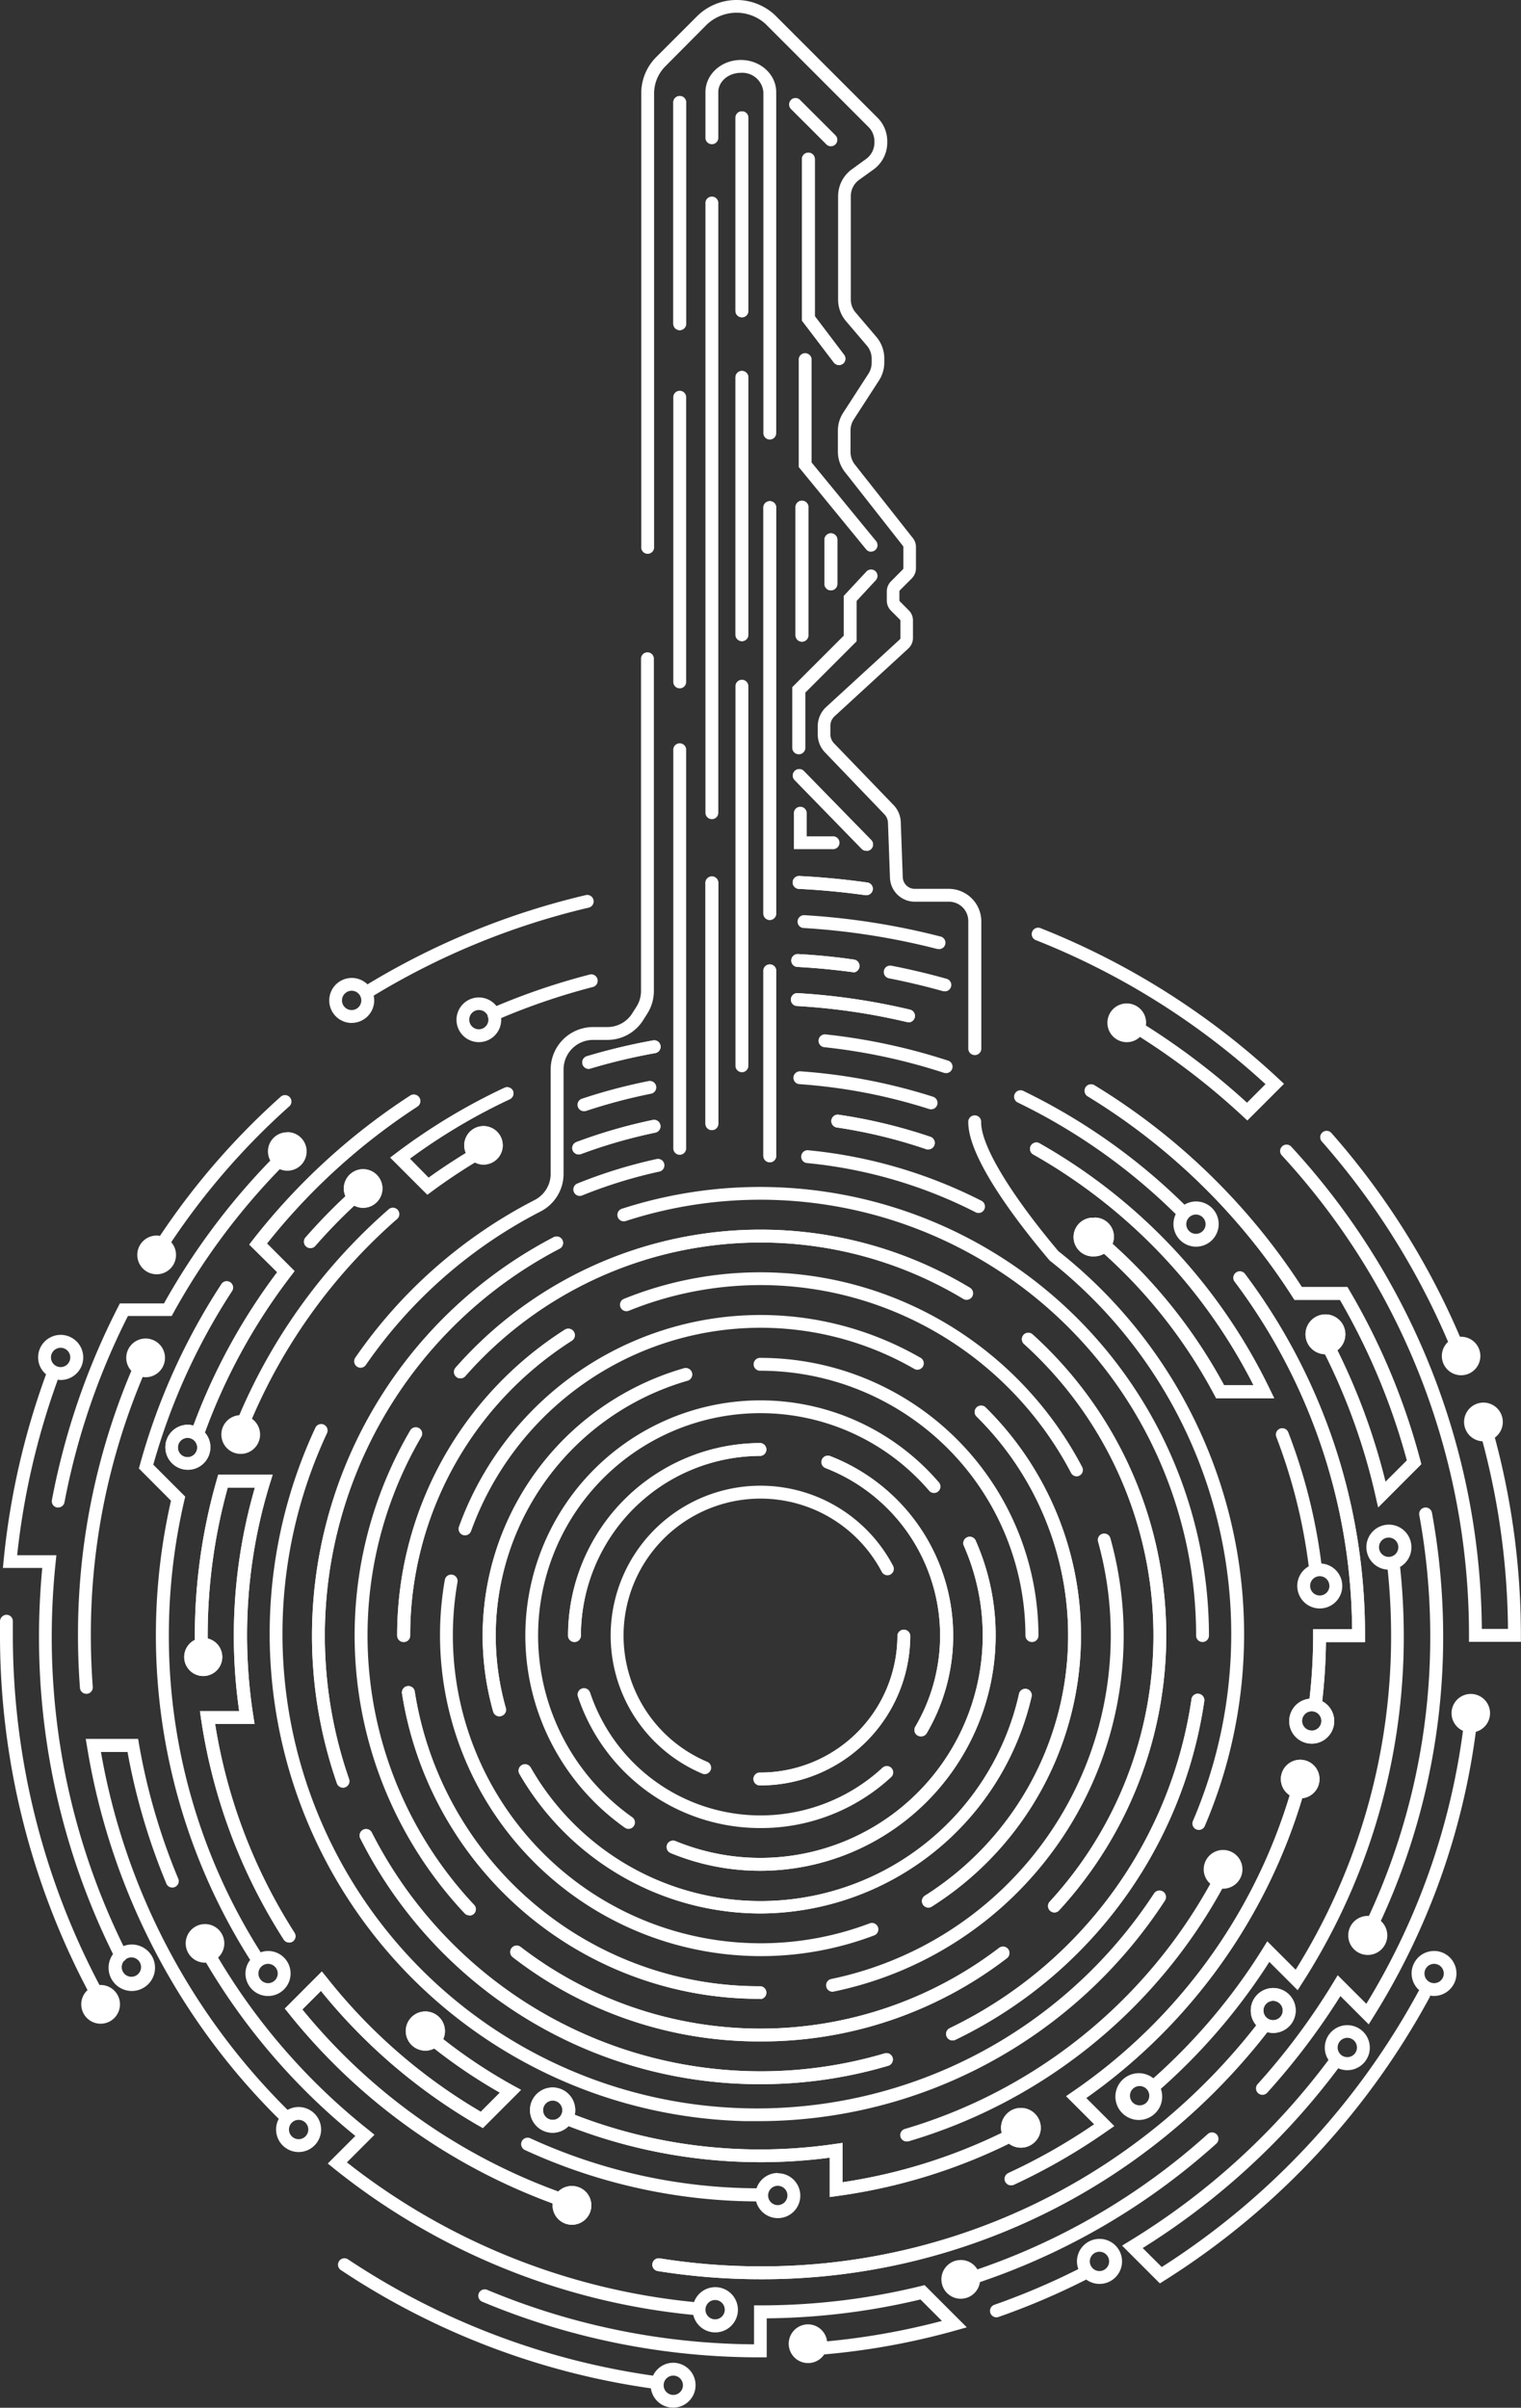 <svg xmlns="http://www.w3.org/2000/svg" viewBox="0 0 275.74 436.4"><rect x="0" y="0" width="275.74" height="436.4" fill="#333333" stroke="none"/><title>Asset 2</title><g style="isolation:isolate"><g id="Layer_2" data-name="Layer 2"><g id="Layer_1-2" data-name="Layer 1"><path d="M217.33,331.67a1.25,1.25,0,0,1-.46-.09,1.17,1.17,0,0,1-.61-1.53,86.07,86.07,0,0,0-25.89-101.52l-.17-.17c-5.48-6.47-14.66-18.33-14.66-24.93a1.17,1.17,0,1,1,2.33,0c0,4.21,5.25,12.93,14,23.34A88.4,88.4,0,0,1,218.4,331,1.16,1.16,0,0,1,217.33,331.67Z" style="fill:#fff"/><path d="M137.23,384.45l-2.14,0A88.35,88.35,0,0,1,57.17,258.78a1.16,1.16,0,0,1,1.55-.57,1.18,1.18,0,0,1,.56,1.56A86,86,0,0,0,209.2,343.19a1.17,1.17,0,0,1,2,1.28A87.92,87.92,0,0,1,137.23,384.45Z" style="fill:#fff"/><path d="M65.41,247.9a1.17,1.17,0,0,1-1-1.83,88.9,88.9,0,0,1,32.49-28.56,5.34,5.34,0,0,0,2.93-4.76V193.83a7.69,7.69,0,0,1,7.68-7.68h2.59a5.32,5.32,0,0,0,4.51-2.47l.76-1.2a5.31,5.31,0,0,0,.84-2.87v-60.1a1.17,1.17,0,1,1,2.33,0v60.1a7.7,7.7,0,0,1-1.2,4.12l-.76,1.2a7.64,7.64,0,0,1-6.48,3.55h-2.59a5.35,5.35,0,0,0-5.34,5.35v18.92a7.67,7.67,0,0,1-4.2,6.84,86.52,86.52,0,0,0-31.64,27.8A1.17,1.17,0,0,1,65.41,247.9Z" style="fill:#fff"/><path d="M176.71,191.23a1.17,1.17,0,0,1-1.17-1.17V167a3.52,3.52,0,0,0-1-2.52,3.56,3.56,0,0,0-2.52-1.05h-6.16a4.5,4.5,0,0,1-4.52-4.35l-.36-9.95a2.32,2.32,0,0,0-.66-1.55l-10.76-11.21a4.69,4.69,0,0,1-1.31-3.25v-1.52a4.71,4.71,0,0,1,1.53-3.46l13.36-12.26a.29.29,0,0,0,.09-.2v-3.18a.27.27,0,0,0-.08-.19l-1.62-1.62a2.58,2.58,0,0,1-.76-1.84V107.2a2.58,2.58,0,0,1,.76-1.84l2.16-2.17a.27.27,0,0,0,.08-.19V99.14a.27.27,0,0,0-.06-.17L153.17,85.55a6,6,0,0,1-1.27-3.68V78a5.94,5.94,0,0,1,1-3.25l4.53-7a3.67,3.67,0,0,0,.59-2V65a3.64,3.64,0,0,0-.88-2.37l-3.77-4.42a6,6,0,0,1-1.43-3.89V35.55a6,6,0,0,1,2.49-4.86L157,28.82a3.63,3.63,0,0,0,1.52-3v-.29A3.61,3.61,0,0,0,157.43,23L138.77,4.33A7.82,7.82,0,0,0,128,4.59L120.64,12a7,7,0,0,0-2.06,5V99.1a1.17,1.17,0,1,1-2.33,0V16.93A9.3,9.3,0,0,1,119,10.31l7.37-7.37a10.2,10.2,0,0,1,14.06-.26l18.66,18.66a6,6,0,0,1,1.76,4.23v.29a6,6,0,0,1-2.49,4.86l-2.6,1.87a3.65,3.65,0,0,0-1.52,3V54.28a3.62,3.62,0,0,0,.88,2.37l3.77,4.43A6,6,0,0,1,160.31,65v.77a6,6,0,0,1-1,3.25l-4.53,7a3.65,3.65,0,0,0-.59,2v3.92a3.68,3.68,0,0,0,.78,2.25L165.5,97.54a2.56,2.56,0,0,1,.55,1.6V103a2.58,2.58,0,0,1-.76,1.84L163.13,107a.27.27,0,0,0-.08.19v1.61a.27.27,0,0,0,.08.19l1.61,1.62a2.56,2.56,0,0,1,.77,1.84v3.18a2.6,2.6,0,0,1-.85,1.92L151.3,129.82a2.34,2.34,0,0,0-.76,1.74v1.52a2.35,2.35,0,0,0,.65,1.63L162,145.92a4.69,4.69,0,0,1,1.3,3.08l.36,10a2.18,2.18,0,0,0,2.19,2.1H172a5.91,5.91,0,0,1,5.9,5.9v23.1A1.17,1.17,0,0,1,176.71,191.23Z" style="fill:#fff"/><path d="M127.75,321.56a1,1,0,0,1-.45-.1,27.16,27.16,0,1,1,34.61-37.65,1.16,1.16,0,0,1-2.06,1.08,24.83,24.83,0,1,0-31.64,34.43,1.16,1.16,0,0,1,.62,1.52A1.18,1.18,0,0,1,127.75,321.56Z" style="fill:#fff"/><g style="mix-blend-mode:overlay"><path d="M137.87,323.6a1.17,1.17,0,1,1,0-2.33,24.85,24.85,0,0,0,24.82-24.83,1.17,1.17,0,0,1,2.33,0A27.18,27.18,0,0,1,137.87,323.6Z" style="fill:#fff"/></g><g style="mix-blend-mode:overlay"><path d="M166.94,314.71a1.16,1.16,0,0,1-1-1.76,32.58,32.58,0,0,0-16.28-46.87,1.16,1.16,0,0,1,.84-2.17A34.92,34.92,0,0,1,168,314.14,1.17,1.17,0,0,1,166.94,314.71Z" style="fill:#fff"/></g><g style="mix-blend-mode:overlay"><path d="M104.14,297.61a1.16,1.16,0,0,1-1.16-1.17,34.93,34.93,0,0,1,34.89-34.89,1.17,1.17,0,0,1,0,2.33,32.6,32.6,0,0,0-32.56,32.56A1.17,1.17,0,0,1,104.14,297.61Z" style="fill:#fff"/></g><path d="M137.87,331.33a34.84,34.84,0,0,1-33.1-23.82,1.17,1.17,0,0,1,.73-1.48,1.18,1.18,0,0,1,1.48.74,32.57,32.57,0,0,0,53,13.62,1.16,1.16,0,1,1,1.58,1.71A34.75,34.75,0,0,1,137.87,331.33Z" style="fill:#fff"/><path d="M113.94,331.48a1.12,1.12,0,0,1-.67-.22,42.63,42.63,0,1,1,57-62.52,1.17,1.17,0,0,1-1.78,1.51,40.3,40.3,0,1,0-53.87,59.11,1.17,1.17,0,0,1-.68,2.12Z" style="fill:#fff"/><g style="mix-blend-mode:overlay"><path d="M137.87,339.07a42.46,42.46,0,0,1-16.3-3.22,1.18,1.18,0,0,1-.63-1.53,1.17,1.17,0,0,1,1.52-.63,40.32,40.32,0,0,0,52.3-53.47,1.17,1.17,0,1,1,2.14-.94,42.25,42.25,0,0,1,3.6,17.16A42.68,42.68,0,0,1,137.87,339.07Z" style="fill:#fff"/></g><path d="M187.07,297.61a1.17,1.17,0,0,1-1.17-1.17,48.09,48.09,0,0,0-48-48,1.17,1.17,0,1,1,0-2.33,50.42,50.42,0,0,1,50.36,50.36A1.16,1.16,0,0,1,187.07,297.61Z" style="fill:#fff"/><g style="mix-blend-mode:overlay"><path d="M90.53,311.08a1.18,1.18,0,0,1-1.12-.85A50.44,50.44,0,0,1,124,248a1.16,1.16,0,0,1,.64,2.24,48.07,48.07,0,0,0-32.94,59.33,1.17,1.17,0,0,1-.81,1.44A1.13,1.13,0,0,1,90.53,311.08Z" style="fill:#fff"/></g><g style="mix-blend-mode:overlay"><path d="M137.87,346.81a50.56,50.56,0,0,1-43.7-25.3,1.16,1.16,0,0,1,.43-1.59,1.18,1.18,0,0,1,1.6.43A48,48,0,0,0,184.74,307a1.16,1.16,0,1,1,2.27.51A50.68,50.68,0,0,1,137.87,346.81Z" style="fill:#fff"/></g><g style="mix-blend-mode:overlay"><path d="M168.3,345.74a1.17,1.17,0,0,1-.63-2.15,55.78,55.78,0,0,0,9.38-86.84,1.16,1.16,0,0,1,1.63-1.66,58.11,58.11,0,0,1-9.76,90.47A1.17,1.17,0,0,1,168.3,345.74Z" style="fill:#fff"/></g><path d="M84.3,278.28a1.4,1.4,0,0,1-.4-.07,1.18,1.18,0,0,1-.7-1.5,58.14,58.14,0,0,1,83.61-30.66,1.16,1.16,0,1,1-1.16,2A55.8,55.8,0,0,0,85.4,277.51,1.18,1.18,0,0,1,84.3,278.28Z" style="fill:#fff"/><path d="M137.87,354.54a58.17,58.17,0,0,1-57.22-68.25,1.17,1.17,0,0,1,2.3.41,55.81,55.81,0,0,0,74.79,61.87,1.17,1.17,0,0,1,.83,2.18A57.87,57.87,0,0,1,137.87,354.54Z" style="fill:#fff"/><g style="mix-blend-mode:overlay"><path d="M73.2,297.61A1.17,1.17,0,0,1,72,296.44,65.6,65.6,0,0,1,102.4,241a1.17,1.17,0,0,1,1.26,2,63.28,63.28,0,0,0-29.3,53.51A1.16,1.16,0,0,1,73.2,297.61Z" style="fill:#fff"/></g><g style="mix-blend-mode:overlay"><path d="M137.87,362.28a65.51,65.51,0,0,1-65-55.39,1.17,1.17,0,0,1,2.31-.36A63.19,63.19,0,0,0,137.87,360a1.17,1.17,0,0,1,0,2.33Z" style="fill:#fff"/></g><path d="M150.9,361a1.17,1.17,0,0,1-.23-2.31,63.61,63.61,0,0,0,48.39-79.27,1.16,1.16,0,1,1,2.24-.63,65.88,65.88,0,0,1-50.17,82.18A.85.85,0,0,1,150.9,361Z" style="fill:#fff"/><path d="M195.17,267.59a1.19,1.19,0,0,1-1-.62A63.57,63.57,0,0,0,114,237.57a1.17,1.17,0,0,1-1.52-.65,1.16,1.16,0,0,1,.64-1.51,65.89,65.89,0,0,1,83.06,30.47,1.17,1.17,0,0,1-.49,1.58A1.19,1.19,0,0,1,195.17,267.59Z" style="fill:#fff"/><g style="mix-blend-mode:overlay"><path d="M137.87,370A72.88,72.88,0,0,1,92.92,354.7a1.17,1.17,0,0,1,1.43-1.85,71.27,71.27,0,0,0,86.78.2,1.16,1.16,0,0,1,1.63.22,1.18,1.18,0,0,1-.22,1.64A72.9,72.9,0,0,1,137.87,370Z" style="fill:#fff"/></g><g style="mix-blend-mode:overlay"><path d="M191.16,346.63a1.21,1.21,0,0,1-.79-.31,1.18,1.18,0,0,1-.07-1.65,71.24,71.24,0,0,0-4.66-101.08,1.16,1.16,0,0,1,1.56-1.73A73.58,73.58,0,0,1,192,346.25,1.16,1.16,0,0,1,191.16,346.63Z" style="fill:#fff"/></g><g style="mix-blend-mode:overlay"><path d="M83.47,249.82a1.12,1.12,0,0,1-.77-.29,1.16,1.16,0,0,1-.11-1.64,73.62,73.62,0,0,1,93.29-14.46,1.17,1.17,0,0,1-1.21,2,71.27,71.27,0,0,0-90.33,14A1.16,1.16,0,0,1,83.47,249.82Z" style="fill:#fff"/></g><path d="M85.07,347.16a1.15,1.15,0,0,1-.85-.37,73.6,73.6,0,0,1-9.85-87.54,1.17,1.17,0,0,1,1.6-.41,1.16,1.16,0,0,1,.41,1.59,71.31,71.31,0,0,0,9.54,84.77,1.16,1.16,0,0,1-.85,2Z" style="fill:#fff"/><path d="M105.1,216.76a1.17,1.17,0,0,1-.44-2.25,89.34,89.34,0,0,1,14.28-4.42,1.17,1.17,0,1,1,.49,2.28,86.82,86.82,0,0,0-13.89,4.3A1.12,1.12,0,0,1,105.1,216.76Z" style="fill:#fff"/><path d="M177.4,219.85a1.12,1.12,0,0,1-.53-.13,85.22,85.22,0,0,0-30.47-8.91,1.17,1.17,0,1,1,.23-2.32,87.62,87.62,0,0,1,31.3,9.15,1.17,1.17,0,0,1-.53,2.21Z" style="fill:#fff"/><g style="mix-blend-mode:overlay"><path d="M104.91,209.24a1.18,1.18,0,0,1-1.09-.75,1.16,1.16,0,0,1,.69-1.5,94.68,94.68,0,0,1,13.83-4,1.17,1.17,0,0,1,.48,2.29,93,93,0,0,0-13.5,3.89A1.14,1.14,0,0,1,104.91,209.24Z" style="fill:#fff"/></g><g style="mix-blend-mode:overlay"><path d="M168.31,208.35a1.26,1.26,0,0,1-.38-.06,92,92,0,0,0-16.16-3.93,1.17,1.17,0,1,1,.35-2.31,95.13,95.13,0,0,1,16.57,4,1.17,1.17,0,0,1-.38,2.27Z" style="fill:#fff"/></g><path d="M168.8,201.06a1.49,1.49,0,0,1-.36-.05,99.76,99.76,0,0,0-23.51-4.51,1.17,1.17,0,0,1-1.09-1.24,1.19,1.19,0,0,1,1.25-1.09,102.7,102.7,0,0,1,24.06,4.61,1.18,1.18,0,0,1,.76,1.47A1.16,1.16,0,0,1,168.8,201.06Z" style="fill:#fff"/><path d="M105.89,201.4a1.16,1.16,0,0,1-.37-2.27,100.8,100.8,0,0,1,12-3.18,1.17,1.17,0,1,1,.47,2.29,99.56,99.56,0,0,0-11.69,3.1A1.24,1.24,0,0,1,105.89,201.4Z" style="fill:#fff"/><path d="M171.5,194.5a1.49,1.49,0,0,1-.36-.05,106.26,106.26,0,0,0-21.62-4.64,1.17,1.17,0,1,1,.25-2.32,109.39,109.39,0,0,1,22.09,4.74,1.16,1.16,0,0,1-.36,2.27Z" style="fill:#fff"/><g style="mix-blend-mode:overlay"><path d="M106.72,193.73a1.17,1.17,0,0,1-.33-2.29,109.4,109.4,0,0,1,12-2.87,1.16,1.16,0,0,1,1.35.94,1.18,1.18,0,0,1-.94,1.36,105.43,105.43,0,0,0-11.8,2.81A1.26,1.26,0,0,1,106.72,193.73Z" style="fill:#fff"/></g><g style="mix-blend-mode:overlay"><path d="M164.76,185.26a1.24,1.24,0,0,1-.27,0,115,115,0,0,0-19.93-2.92,1.17,1.17,0,1,1,.14-2.33A117.84,117.84,0,0,1,165,183a1.17,1.17,0,0,1-.27,2.3Z" style="fill:#fff"/></g><path d="M171.24,179.64a1.12,1.12,0,0,1-.32,0c-3.2-.9-6.48-1.68-9.76-2.32a1.17,1.17,0,0,1-.92-1.37,1.15,1.15,0,0,1,1.36-.92c3.34.65,6.69,1.44,10,2.37a1.16,1.16,0,0,1-.31,2.28Z" style="fill:#fff"/><g style="mix-blend-mode:overlay"><path d="M154.64,176.19l-.15,0c-3.28-.44-6.63-.76-9.94-.94a1.16,1.16,0,0,1-1.1-1.23,1.18,1.18,0,0,1,1.22-1.1c3.38.18,6.79.51,10.13,1a1.17,1.17,0,0,1-.16,2.33Z" style="fill:#fff"/></g><path d="M170.21,172a1.53,1.53,0,0,1-.3,0,128.18,128.18,0,0,0-24.23-3.8,1.16,1.16,0,0,1-1.09-1.23,1.18,1.18,0,0,1,1.23-1.1,130.52,130.52,0,0,1,24.68,3.87,1.16,1.16,0,0,1-.29,2.29Z" style="fill:#fff"/><g style="mix-blend-mode:overlay"><path d="M157.08,162.25l-.17,0c-3.95-.55-8-.94-12-1.14a1.17,1.17,0,1,1,.11-2.33c4.07.21,8.17.6,12.2,1.17a1.15,1.15,0,0,1,1,1.31A1.17,1.17,0,0,1,157.08,162.25Z" style="fill:#fff"/></g><g style="mix-blend-mode:overlay"><path d="M139.55,210.66a1.16,1.16,0,0,1-1.16-1.16V176.07a1.17,1.17,0,1,1,2.33,0V209.5A1.16,1.16,0,0,1,139.55,210.66Z" style="fill:#fff"/></g><g style="mix-blend-mode:overlay"><path d="M139.55,210.66a1.16,1.16,0,0,1-1.16-1.16V176.07a1.17,1.17,0,1,1,2.33,0V209.5A1.16,1.16,0,0,1,139.55,210.66Z" style="fill:#fff"/></g><g style="mix-blend-mode:overlay"><path d="M139.55,166.74a1.16,1.16,0,0,1-1.16-1.17V92.11a1.17,1.17,0,1,1,2.33,0v73.46A1.17,1.17,0,0,1,139.55,166.74Z" style="fill:#fff"/></g><path d="M139.55,79.67a1.17,1.17,0,0,1-1.16-1.17V16.7a3.83,3.83,0,0,0-4.08-3.5c-2.25,0-4.09,1.57-4.09,3.5v8.16a1.17,1.17,0,1,1-2.33,0V16.7c0-3.22,2.88-5.83,6.42-5.83s6.41,2.61,6.41,5.83V78.5A1.17,1.17,0,0,1,139.55,79.67Z" style="fill:#fff"/><path d="M129.06,148.47a1.17,1.17,0,0,1-1.17-1.17V36.91a1.17,1.17,0,1,1,2.33,0V147.3A1.16,1.16,0,0,1,129.06,148.47Z" style="fill:#fff"/><g style="mix-blend-mode:overlay"><path d="M129.06,204.83a1.16,1.16,0,0,1-1.17-1.16V160.13a1.17,1.17,0,1,1,2.33,0v43.54A1.16,1.16,0,0,1,129.06,204.83Z" style="fill:#fff"/></g><g style="mix-blend-mode:overlay"><path d="M123.23,59.84a1.16,1.16,0,0,1-1.17-1.16v-40a1.17,1.17,0,1,1,2.33,0v40A1.16,1.16,0,0,1,123.23,59.84Z" style="fill:#fff"/></g><path d="M123.23,124.76a1.17,1.17,0,0,1-1.17-1.17V71.89a1.17,1.17,0,0,1,2.33,0v51.7A1.16,1.16,0,0,1,123.23,124.76Z" style="fill:#fff"/><path d="M123.23,209.3a1.17,1.17,0,0,1-1.17-1.17V136a1.17,1.17,0,1,1,2.33,0v72.1A1.16,1.16,0,0,1,123.23,209.3Z" style="fill:#fff"/><g style="mix-blend-mode:overlay"><path d="M134.5,57.51a1.17,1.17,0,0,1-1.17-1.16v-35a1.17,1.17,0,0,1,2.34,0v35A1.16,1.16,0,0,1,134.5,57.51Z" style="fill:#fff"/></g><g style="mix-blend-mode:overlay"><path d="M134.5,116.21a1.18,1.18,0,0,1-1.17-1.17V68.4a1.17,1.17,0,1,1,2.34,0V115A1.17,1.17,0,0,1,134.5,116.21Z" style="fill:#fff"/></g><path d="M134.5,194.34a1.18,1.18,0,0,1-1.17-1.17v-68.8a1.17,1.17,0,1,1,2.34,0v68.8A1.17,1.17,0,0,1,134.5,194.34Z" style="fill:#fff"/><path d="M150.63,26.51a1.13,1.13,0,0,1-.82-.34l-6.42-6.41a1.18,1.18,0,0,1,0-1.65,1.16,1.16,0,0,1,1.65,0l6.42,6.41a1.18,1.18,0,0,1,0,1.65A1.16,1.16,0,0,1,150.63,26.51Z" style="fill:#fff"/><g style="mix-blend-mode:overlay"><path d="M152.09,66.16a1.17,1.17,0,0,1-.93-.46l-5.78-7.6V28.84a1.17,1.17,0,0,1,2.34,0V57.31l5.3,7a1.16,1.16,0,0,1-.22,1.63A1.19,1.19,0,0,1,152.09,66.16Z" style="fill:#fff"/></g><path d="M157.92,100a1.16,1.16,0,0,1-.9-.43L144.8,84.65V65.29a1.17,1.17,0,1,1,2.33,0V83.82l11.69,14.25a1.17,1.17,0,0,1-.9,1.91Z" style="fill:#fff"/><path d="M144.8,136.71a1.17,1.17,0,0,1-1.17-1.17v-11l9.33-9.33V108l4.11-4.41a1.16,1.16,0,1,1,1.7,1.58l-3.47,3.75v7.31L146,125.53v10A1.17,1.17,0,0,1,144.8,136.71Z" style="fill:#fff"/><g style="mix-blend-mode:overlay"><path d="M145.38,116.3a1.16,1.16,0,0,1-1.16-1.16V91.81a1.17,1.17,0,0,1,2.33,0v23.33A1.16,1.16,0,0,1,145.38,116.3Z" style="fill:#fff"/></g><g style="mix-blend-mode:overlay"><path d="M150.63,107a1.16,1.16,0,0,1-1.16-1.16V97.94a1.17,1.17,0,1,1,2.33,0v7.87A1.16,1.16,0,0,1,150.63,107Z" style="fill:#fff"/></g><g style="mix-blend-mode:overlay"><path d="M157.05,154.2a1.18,1.18,0,0,1-.84-.35L144,141.32a1.17,1.17,0,0,1,1.67-1.63l12.24,12.53a1.16,1.16,0,0,1-.83,2Z" style="fill:#fff"/></g><g style="mix-blend-mode:overlay"><path d="M104.91,209.24a1.18,1.18,0,0,1-1.09-.75,1.16,1.16,0,0,1,.69-1.5,94.68,94.68,0,0,1,13.83-4,1.17,1.17,0,0,1,.48,2.29,93,93,0,0,0-13.5,3.89A1.14,1.14,0,0,1,104.91,209.24Z" style="fill:#fff"/></g><g style="mix-blend-mode:overlay"><path d="M168.31,208.35a1.26,1.26,0,0,1-.38-.06,92,92,0,0,0-16.16-3.93,1.17,1.17,0,1,1,.35-2.31,95.13,95.13,0,0,1,16.57,4,1.17,1.17,0,0,1-.38,2.27Z" style="fill:#fff"/></g><g style="mix-blend-mode:overlay"><path d="M106.72,193.73a1.17,1.17,0,0,1-.33-2.29,109.4,109.4,0,0,1,12-2.87,1.16,1.16,0,0,1,1.35.94,1.18,1.18,0,0,1-.94,1.36,105.43,105.43,0,0,0-11.8,2.81A1.26,1.26,0,0,1,106.72,193.73Z" style="fill:#fff"/></g><g style="mix-blend-mode:overlay"><path d="M164.76,185.26a1.24,1.24,0,0,1-.27,0,115,115,0,0,0-19.93-2.92,1.17,1.17,0,1,1,.14-2.33A117.84,117.84,0,0,1,165,183a1.17,1.17,0,0,1-.27,2.3Z" style="fill:#fff"/></g><g style="mix-blend-mode:overlay"><path d="M154.64,176.19l-.15,0c-3.28-.44-6.63-.76-9.94-.94a1.16,1.16,0,0,1-1.1-1.23,1.18,1.18,0,0,1,1.22-1.1c3.38.18,6.79.51,10.13,1a1.17,1.17,0,0,1-.16,2.33Z" style="fill:#fff"/></g><g style="mix-blend-mode:overlay"><path d="M157.08,162.25l-.17,0c-3.95-.55-8-.94-12-1.14a1.17,1.17,0,1,1,.11-2.33c4.07.21,8.17.6,12.2,1.17a1.15,1.15,0,0,1,1,1.31A1.17,1.17,0,0,1,157.08,162.25Z" style="fill:#fff"/></g><g style="mix-blend-mode:overlay"><path d="M139.55,166.74a1.16,1.16,0,0,1-1.16-1.17V92.11a1.17,1.17,0,1,1,2.33,0v73.46A1.17,1.17,0,0,1,139.55,166.74Z" style="fill:#fff"/></g><g style="mix-blend-mode:overlay"><path d="M129.06,204.83a1.16,1.16,0,0,1-1.17-1.16V160.13a1.17,1.17,0,1,1,2.33,0v43.54A1.16,1.16,0,0,1,129.06,204.83Z" style="fill:#fff"/></g><g style="mix-blend-mode:overlay"><path d="M123.23,59.84a1.16,1.16,0,0,1-1.17-1.16v-40a1.17,1.17,0,1,1,2.33,0v40A1.16,1.16,0,0,1,123.23,59.84Z" style="fill:#fff"/></g><g style="mix-blend-mode:overlay"><path d="M134.5,57.51a1.17,1.17,0,0,1-1.17-1.16v-35a1.17,1.17,0,0,1,2.34,0v35A1.16,1.16,0,0,1,134.5,57.51Z" style="fill:#fff"/></g><g style="mix-blend-mode:overlay"><path d="M134.5,116.21a1.18,1.18,0,0,1-1.17-1.17V68.4a1.17,1.17,0,1,1,2.34,0V115A1.17,1.17,0,0,1,134.5,116.21Z" style="fill:#fff"/></g><g style="mix-blend-mode:overlay"><path d="M152.09,66.16a1.17,1.17,0,0,1-.93-.46l-5.78-7.6V28.84a1.17,1.17,0,0,1,2.34,0V57.31l5.3,7a1.16,1.16,0,0,1-.22,1.63A1.19,1.19,0,0,1,152.09,66.16Z" style="fill:#fff"/></g><g style="mix-blend-mode:overlay"><path d="M145.38,116.3a1.16,1.16,0,0,1-1.16-1.16V91.81a1.17,1.17,0,0,1,2.33,0v23.33A1.16,1.16,0,0,1,145.38,116.3Z" style="fill:#fff"/></g><g style="mix-blend-mode:overlay"><path d="M150.63,107a1.16,1.16,0,0,1-1.16-1.16V97.94a1.17,1.17,0,1,1,2.33,0v7.87A1.16,1.16,0,0,1,150.63,107Z" style="fill:#fff"/></g><g style="mix-blend-mode:overlay"><path d="M157.05,154.2a1.18,1.18,0,0,1-.84-.35L144,141.32a1.17,1.17,0,0,1,1.67-1.63l12.24,12.53a1.16,1.16,0,0,1-.83,2Z" style="fill:#fff"/></g><path d="M150.92,153.91h-7V147.5a1.17,1.17,0,1,1,2.33,0v4.08h4.66a1.17,1.17,0,1,1,0,2.33Z" style="fill:#fff"/><g style="mix-blend-mode:overlay"><path d="M62.18,324a1.17,1.17,0,0,1-1.1-.78,81.44,81.44,0,0,1,39.22-98.94,1.17,1.17,0,1,1,1.08,2.07,79.1,79.1,0,0,0-38.1,96.1,1.18,1.18,0,0,1-.72,1.49A1.21,1.21,0,0,1,62.18,324Z" style="fill:#fff"/></g><g style="mix-blend-mode:overlay"><path d="M137.87,377.75a81,81,0,0,1-72.51-44.47,1.17,1.17,0,1,1,2.08-1.06,79.11,79.11,0,0,0,92.93,39.95,1.16,1.16,0,0,1,1.45.79,1.18,1.18,0,0,1-.79,1.45A81.38,81.38,0,0,1,137.87,377.75Z" style="fill:#fff"/></g><g style="mix-blend-mode:overlay"><path d="M172.68,369.82a1.17,1.17,0,0,1-.51-2.22A78.88,78.88,0,0,0,216,308a1.14,1.14,0,0,1,1.32-1,1.16,1.16,0,0,1,1,1.32,81.17,81.17,0,0,1-45.13,61.39A1.19,1.19,0,0,1,172.68,369.82Z" style="fill:#fff"/></g><g style="mix-blend-mode:overlay"><path d="M137.87,323.6a1.17,1.17,0,1,1,0-2.33,24.85,24.85,0,0,0,24.82-24.83,1.17,1.17,0,0,1,2.33,0A27.18,27.18,0,0,1,137.87,323.6Z" style="fill:#fff"/></g><g style="mix-blend-mode:overlay"><path d="M166.94,314.71a1.16,1.16,0,0,1-1-1.76,32.58,32.58,0,0,0-16.28-46.87,1.16,1.16,0,0,1,.84-2.17A34.92,34.92,0,0,1,168,314.14,1.17,1.17,0,0,1,166.94,314.71Z" style="fill:#fff"/></g><g style="mix-blend-mode:overlay"><path d="M104.14,297.61a1.16,1.16,0,0,1-1.16-1.17,34.93,34.93,0,0,1,34.89-34.89,1.17,1.17,0,0,1,0,2.33,32.6,32.6,0,0,0-32.56,32.56A1.17,1.17,0,0,1,104.14,297.61Z" style="fill:#fff"/></g><g style="mix-blend-mode:overlay"><path d="M137.87,339.07a42.46,42.46,0,0,1-16.3-3.22,1.18,1.18,0,0,1-.63-1.53,1.17,1.17,0,0,1,1.52-.63,40.32,40.32,0,0,0,52.3-53.47,1.17,1.17,0,1,1,2.14-.94,42.25,42.25,0,0,1,3.6,17.16A42.68,42.68,0,0,1,137.87,339.07Z" style="fill:#fff"/></g><g style="mix-blend-mode:overlay"><path d="M90.53,311.08a1.18,1.18,0,0,1-1.12-.85A50.44,50.44,0,0,1,124,248a1.16,1.16,0,0,1,.64,2.24,48.07,48.07,0,0,0-32.94,59.33,1.17,1.17,0,0,1-.81,1.44A1.13,1.13,0,0,1,90.53,311.08Z" style="fill:#fff"/></g><g style="mix-blend-mode:overlay"><path d="M137.87,346.81a50.56,50.56,0,0,1-43.7-25.3,1.16,1.16,0,0,1,.43-1.59,1.18,1.18,0,0,1,1.6.43A48,48,0,0,0,184.74,307a1.16,1.16,0,1,1,2.27.51A50.68,50.68,0,0,1,137.87,346.81Z" style="fill:#fff"/></g><g style="mix-blend-mode:overlay"><path d="M168.3,345.74a1.17,1.17,0,0,1-.63-2.15,55.78,55.78,0,0,0,9.38-86.84,1.16,1.16,0,0,1,1.63-1.66,58.11,58.11,0,0,1-9.76,90.47A1.17,1.17,0,0,1,168.3,345.74Z" style="fill:#fff"/></g><g style="mix-blend-mode:overlay"><path d="M73.2,297.61A1.17,1.17,0,0,1,72,296.44,65.6,65.6,0,0,1,102.4,241a1.17,1.17,0,0,1,1.26,2,63.28,63.28,0,0,0-29.3,53.51A1.16,1.16,0,0,1,73.2,297.61Z" style="fill:#fff"/></g><g style="mix-blend-mode:overlay"><path d="M137.87,362.28a65.51,65.51,0,0,1-65-55.39,1.17,1.17,0,0,1,2.31-.36A63.19,63.19,0,0,0,137.87,360a1.17,1.17,0,0,1,0,2.33Z" style="fill:#fff"/></g><g style="mix-blend-mode:overlay"><path d="M137.87,370A72.88,72.88,0,0,1,92.92,354.7a1.17,1.17,0,0,1,1.43-1.85,71.27,71.27,0,0,0,86.78.2,1.16,1.16,0,0,1,1.63.22,1.18,1.18,0,0,1-.22,1.64A72.9,72.9,0,0,1,137.87,370Z" style="fill:#fff"/></g><g style="mix-blend-mode:overlay"><path d="M191.16,346.63a1.21,1.21,0,0,1-.79-.31,1.18,1.18,0,0,1-.07-1.65,71.24,71.24,0,0,0-4.66-101.08,1.16,1.16,0,0,1,1.56-1.73A73.58,73.58,0,0,1,192,346.25,1.16,1.16,0,0,1,191.16,346.63Z" style="fill:#fff"/></g><g style="mix-blend-mode:overlay"><path d="M83.47,249.82a1.12,1.12,0,0,1-.77-.29,1.16,1.16,0,0,1-.11-1.64,73.62,73.62,0,0,1,93.29-14.46,1.17,1.17,0,0,1-1.21,2,71.27,71.27,0,0,0-90.33,14A1.16,1.16,0,0,1,83.47,249.82Z" style="fill:#fff"/></g><g style="mix-blend-mode:overlay"><path d="M62.18,324a1.17,1.17,0,0,1-1.1-.78,81.44,81.44,0,0,1,39.22-98.94,1.17,1.17,0,1,1,1.08,2.07,79.1,79.1,0,0,0-38.1,96.1,1.18,1.18,0,0,1-.72,1.49A1.21,1.21,0,0,1,62.18,324Z" style="fill:#fff"/></g><g style="mix-blend-mode:overlay"><path d="M137.87,377.75a81,81,0,0,1-72.51-44.47,1.17,1.17,0,1,1,2.08-1.06,79.11,79.11,0,0,0,92.93,39.95,1.16,1.16,0,0,1,1.45.79,1.18,1.18,0,0,1-.79,1.45A81.38,81.38,0,0,1,137.87,377.75Z" style="fill:#fff"/></g><g style="mix-blend-mode:overlay"><path d="M172.68,369.82a1.17,1.17,0,0,1-.51-2.22A78.88,78.88,0,0,0,216,308a1.14,1.14,0,0,1,1.32-1,1.16,1.16,0,0,1,1,1.32,81.17,81.17,0,0,1-45.13,61.39A1.19,1.19,0,0,1,172.68,369.82Z" style="fill:#fff"/></g><path d="M218,297.61a1.16,1.16,0,0,1-1.16-1.17,79,79,0,0,0-103.31-75.16,1.17,1.17,0,1,1-.72-2.22,81.38,81.38,0,0,1,106.36,77.38A1.17,1.17,0,0,1,218,297.61Z" style="fill:#fff"/><path d="M164.39,388.11a1.12,1.12,0,0,0,.32,0,95.83,95.83,0,0,0,56.87-45.79h.14a3.51,3.51,0,1,0-3.5-3.51,3.46,3.46,0,0,0,1.19,2.62,93.52,93.52,0,0,1-55.35,44.43,1.16,1.16,0,0,0,.33,2.28Z" style="fill:#fff;mix-blend-mode:overlay"/><path d="M259.59,274.14a1.17,1.17,0,0,0-2.3.42,122,122,0,0,1,2,21.88,120.35,120.35,0,0,1-11.12,50.81l-.18,0a3.54,3.54,0,1,0,2.34.91,122.62,122.62,0,0,0,11.3-51.7A124.89,124.89,0,0,0,259.59,274.14Z" style="fill:#fff;mix-blend-mode:overlay"/><path d="M262.52,243.2a3.49,3.49,0,1,0,2.35-.92l-.2,0a137.4,137.4,0,0,0-23.3-36.93,1.16,1.16,0,1,0-1.74,1.54A135.4,135.4,0,0,1,262.52,243.2Z" style="fill:#fff;mix-blend-mode:overlay"/><path d="M271,260.56a3.51,3.51,0,1,0-2.24.67,135.68,135.68,0,0,1,4.62,34h-4.74a130.4,130.4,0,0,0-34.55-87.4,1.16,1.16,0,1,0-1.71,1.58,128.07,128.07,0,0,1,33.93,87v1.17h9.41v-1.17A138.2,138.2,0,0,0,271,260.56Z" style="fill:#fff;mix-blend-mode:overlay"/><path d="M7.07,296.44a129.36,129.36,0,0,0,13.42,57.73,4.21,4.21,0,1,0,1.89-1.45,127,127,0,0,1-13-56.28,130.24,130.24,0,0,1,.71-13.28l.13-1.28H3.11a134.9,134.9,0,0,1,7.37-31.82,3,3,0,0,0,.51.06A4.09,4.09,0,1,0,6.91,246a4,4,0,0,0,1.44,3.09,137.14,137.14,0,0,0-7.7,33.81l-.12,1.28H7.66C7.27,288.4,7.07,292.51,7.07,296.44Zm18.5,60.08a1.75,1.75,0,1,1-3.11-1.09,1.13,1.13,0,0,0,.39-.36,1.71,1.71,0,0,1,1-.3A1.76,1.76,0,0,1,25.57,356.52ZM11,244.28A1.75,1.75,0,1,1,9.24,246,1.76,1.76,0,0,1,11,244.28Z" style="fill:#fff;mix-blend-mode:overlay"/><path d="M52.49,200.48a1.17,1.17,0,0,0-1.56-1.74A131.71,131.71,0,0,0,29,224a3.8,3.8,0,0,0-.59-.06,3.51,3.51,0,1,0,3.5,3.51,3.47,3.47,0,0,0-.87-2.3A128.64,128.64,0,0,1,52.49,200.48Z" style="fill:#fff;mix-blend-mode:overlay"/><path d="M14.49,305.88A1.17,1.17,0,0,0,15.66,307h.08a1.17,1.17,0,0,0,1.08-1.25c-.23-3.06-.35-6.18-.35-9.27a120.39,120.39,0,0,1,9.4-46.91,3.07,3.07,0,0,0,.53.05,3.51,3.51,0,1,0-3.51-3.5,3.45,3.45,0,0,0,.92,2.34,122.68,122.68,0,0,0-9.67,48C14.14,299.59,14.26,302.77,14.49,305.88Z" style="fill:#fff;mix-blend-mode:overlay"/><path d="M182.24,395.41a1.18,1.18,0,0,0,1.06.67,1.19,1.19,0,0,0,.49-.1,110.46,110.46,0,0,0,17.06-9.85l1.14-.79-5.08-5.08a102.58,102.58,0,0,0,39.17-54.33,3.5,3.5,0,1,0-2.27-.54,100.17,100.17,0,0,1-39.37,53.74l-1.16.8,5.09,5.09a107.1,107.1,0,0,1-15.56,8.84A1.17,1.17,0,0,0,182.24,395.41Z" style="fill:#fff;mix-blend-mode:overlay"/><path d="M182.24,395.41a1.18,1.18,0,0,0,1.06.67,1.19,1.19,0,0,0,.49-.1,110.46,110.46,0,0,0,17.06-9.85l1.14-.79-5.08-5.08a102.58,102.58,0,0,0,39.17-54.33,3.5,3.5,0,1,0-2.27-.54,100.17,100.17,0,0,1-39.37,53.74l-1.16.8,5.09,5.09a107.1,107.1,0,0,1-15.56,8.84A1.17,1.17,0,0,0,182.24,395.41Z" style="fill:#fff;mix-blend-mode:overlay"/><path d="M224.07,230.66a1.16,1.16,0,0,0-.24,1.63,106.29,106.29,0,0,1,21.29,63h-7.06v1.16a101.5,101.5,0,0,1-.66,11.44,4.08,4.08,0,1,0,2.3.45,103.52,103.52,0,0,0,.68-10.72h7.08v-1.17a108.7,108.7,0,0,0-21.76-65.55A1.17,1.17,0,0,0,224.07,230.66Zm13.73,83a1.75,1.75,0,1,1,1.75-1.75A1.75,1.75,0,0,1,237.8,313.67Z" style="fill:#fff;mix-blend-mode:overlay"/><path d="M224.07,230.66a1.16,1.16,0,0,0-.24,1.63,106.29,106.29,0,0,1,21.29,63h-7.06v1.16a101.5,101.5,0,0,1-.66,11.44,4.08,4.08,0,1,0,2.3.45,103.52,103.52,0,0,0,.68-10.72h7.08v-1.17a108.7,108.7,0,0,0-21.76-65.55A1.17,1.17,0,0,0,224.07,230.66Zm13.73,83a1.75,1.75,0,1,1,1.75-1.75A1.75,1.75,0,0,1,237.8,313.67Z" style="fill:#fff;mix-blend-mode:overlay"/><path d="M100.18,399.36c0,.12,0,.23,0,.35a3.51,3.51,0,1,0,3.5-3.5,3.47,3.47,0,0,0-2.48,1,107.21,107.21,0,0,1-46.39-33l3.37-3.37a102.64,102.64,0,0,0,28.58,24.42l.78.44,6.92-6.92-1.36-.74a94.51,94.51,0,0,1-12.75-8.45,3.42,3.42,0,0,0,.31-1.42,3.55,3.55,0,1,0-1.93,3.11,95,95,0,0,0,11.89,8l-3.46,3.47a100,100,0,0,1-28-24.42l-.82-1-6.7,6.71.65.81A109.54,109.54,0,0,0,100.18,399.36Z" style="fill:#fff;mix-blend-mode:overlay"/><path d="M100.18,399.36c0,.12,0,.23,0,.35a3.51,3.51,0,1,0,3.5-3.5,3.47,3.47,0,0,0-2.48,1,107.21,107.21,0,0,1-46.39-33l3.37-3.37a102.64,102.64,0,0,0,28.58,24.42l.78.44,6.92-6.92-1.36-.74a94.51,94.51,0,0,1-12.75-8.45,3.42,3.42,0,0,0,.31-1.42,3.55,3.55,0,1,0-1.93,3.11,95,95,0,0,0,11.89,8l-3.46,3.47a100,100,0,0,1-28-24.42l-.82-1-6.7,6.71.65.81A109.54,109.54,0,0,0,100.18,399.36Z" style="fill:#fff;mix-blend-mode:overlay"/><path d="M93,197.72a1.17,1.17,0,0,0-1.55-.56A110,110,0,0,0,71.82,209l-1.07.81,6.72,6.72.81-.6c2.53-1.87,5.15-3.62,7.81-5.24a3.47,3.47,0,0,0,1.57.39,3.49,3.49,0,1,0-3.21-2.1c-2.29,1.41-4.55,2.89-6.75,4.48L74.3,210a107.75,107.75,0,0,1,18.09-10.76A1.18,1.18,0,0,0,93,197.72Z" style="fill:#fff;mix-blend-mode:overlay"/><path d="M93,197.72a1.17,1.17,0,0,0-1.55-.56A110,110,0,0,0,71.82,209l-1.07.81,6.72,6.72.81-.6c2.53-1.87,5.15-3.62,7.81-5.24a3.47,3.47,0,0,0,1.57.39,3.49,3.49,0,1,0-3.21-2.1c-2.29,1.41-4.55,2.89-6.75,4.48L74.3,210a107.75,107.75,0,0,1,18.09-10.76A1.18,1.18,0,0,0,93,197.72Z" style="fill:#fff;mix-blend-mode:overlay"/><path d="M184.61,199.88a107.26,107.26,0,0,1,28.54,20.18,4.1,4.1,0,1,0,1.58-1.72,109.62,109.62,0,0,0-29.1-20.56,1.17,1.17,0,1,0-1,2.1Zm33.95,22a1.75,1.75,0,1,1-1.75-1.75A1.76,1.76,0,0,1,218.56,221.84Z" style="fill:#fff;mix-blend-mode:overlay"/><path d="M229.75,368.32a4.07,4.07,0,1,0-3-3.93,4,4,0,0,0,1,2.69,113.65,113.65,0,0,1-89.89,43.69,115.68,115.68,0,0,1-18.25-1.45,1.16,1.16,0,0,0-.37,2.3,118.08,118.08,0,0,0,18.62,1.48A115.93,115.93,0,0,0,229.75,368.32Zm1.05-5.67a1.75,1.75,0,1,1-1.75,1.74A1.74,1.74,0,0,1,230.8,362.65Z" style="fill:#fff;mix-blend-mode:overlay"/><path d="M229.75,368.32a4.07,4.07,0,1,0-3-3.93,4,4,0,0,0,1,2.69,113.65,113.65,0,0,1-89.89,43.69,115.68,115.68,0,0,1-18.25-1.45,1.16,1.16,0,0,0-.37,2.3,118.08,118.08,0,0,0,18.62,1.48A115.93,115.93,0,0,0,229.75,368.32Zm1.05-5.67a1.75,1.75,0,1,1-1.75,1.74A1.74,1.74,0,0,1,230.8,362.65Z" style="fill:#fff;mix-blend-mode:overlay"/><path d="M107,176.61A121.56,121.56,0,0,0,90,182.34a4.05,4.05,0,1,0,.86,2.47,2.85,2.85,0,0,0,0-.29,119.75,119.75,0,0,1,16.7-5.65,1.17,1.17,0,0,0-.58-2.26Zm-20.17,9.95a1.75,1.75,0,1,1,1.58-2.48,1.06,1.06,0,0,0,0,.19l.06.1a1.62,1.62,0,0,1,.07.44A1.75,1.75,0,0,1,86.79,186.56Z" style="fill:#fff;mix-blend-mode:overlay"/><path d="M55.47,224.2a1.17,1.17,0,1,0,1.75,1.54c2.21-2.52,4.55-4.94,7-7.22a3.5,3.5,0,1,0-1.89-3.1,3.61,3.61,0,0,0,.29,1.4C60.12,219.15,57.72,221.63,55.47,224.2Z" style="fill:#fff;mix-blend-mode:overlay"/><path d="M55.47,224.2a1.17,1.17,0,1,0,1.75,1.54c2.21-2.52,4.55-4.94,7-7.22a3.5,3.5,0,1,0-1.89-3.1,3.61,3.61,0,0,0,.29,1.4C60.12,219.15,57.72,221.63,55.47,224.2Z" style="fill:#fff;mix-blend-mode:overlay"/><path d="M45.82,224.76l-.63.82,5.06,5a109.34,109.34,0,0,0-15.19,27.8,4,4,0,0,0-1-.15,4.08,4.08,0,1,0,4.08,4.08,4,4,0,0,0-1-2.67,106.81,106.81,0,0,1,15.64-28.45l.62-.81-5-5a114.52,114.52,0,0,1,27.25-24.81,1.17,1.17,0,0,0-1.27-2A117,117,0,0,0,45.82,224.76ZM34,264.11a1.75,1.75,0,1,1,1.75-1.75A1.76,1.76,0,0,1,34,264.11Z" style="fill:#fff;mix-blend-mode:overlay"/><path d="M45.82,224.76l-.63.82,5.06,5a109.34,109.34,0,0,0-15.19,27.8,4,4,0,0,0-1-.15,4.08,4.08,0,1,0,4.08,4.08,4,4,0,0,0-1-2.67,106.81,106.81,0,0,1,15.64-28.45l.62-.81-5-5a114.52,114.52,0,0,1,27.25-24.81,1.17,1.17,0,0,0-1.27-2A117,117,0,0,0,45.82,224.76ZM34,264.11a1.75,1.75,0,1,1,1.75-1.75A1.76,1.76,0,0,1,34,264.11Z" style="fill:#fff;mix-blend-mode:overlay"/><path d="M60.41,392.93a123,123,0,0,0,65.27,26.64,4.1,4.1,0,1,0,.14-2.33,120.7,120.7,0,0,1-62.93-25.32l5-5-1-.82a114.22,114.22,0,0,1-27.35-31.3,3.5,3.5,0,1,0-2.37.93l.19,0a116.62,116.62,0,0,0,27.06,31.4l-5,5Zm69.23,23.94a1.75,1.75,0,1,1-1.75,1.75A1.75,1.75,0,0,1,129.64,416.87Z" style="fill:#fff;mix-blend-mode:overlay"/><path d="M242.51,358l-.77,1.27A121.89,121.89,0,0,1,228,377.73a1.17,1.17,0,0,0,.08,1.65,1.16,1.16,0,0,0,.78.3,1.18,1.18,0,0,0,.87-.38A125.55,125.55,0,0,0,243,361.78l5.13,5.13.78-1.25a129,129,0,0,0,18.64-51.78,3.49,3.49,0,1,0-2.33-.18,126.56,126.56,0,0,1-17.52,49.48Z" style="fill:#fff;mix-blend-mode:overlay"/><path d="M187.77,170.39a134.82,134.82,0,0,1,41.65,26.11l-3.35,3.36a130.94,130.94,0,0,0-18.34-14,3.75,3.75,0,0,0,.05-.47,3.51,3.51,0,1,0-3.51,3.5,3.45,3.45,0,0,0,2.39-.95,128.54,128.54,0,0,1,18.65,14.39l.82.76,6.65-6.65-.88-.82a137.48,137.48,0,0,0-43.27-27.4,1.17,1.17,0,0,0-1.51.66A1.16,1.16,0,0,0,187.77,170.39Z" style="fill:#fff;mix-blend-mode:overlay"/><path d="M199.32,405.79a4.08,4.08,0,0,0-4.08,4.08,4.23,4.23,0,0,0,.25,1.39,127.64,127.64,0,0,1-15.24,6.48,1.17,1.17,0,0,0,.39,2.27,1.06,1.06,0,0,0,.38-.07,129.36,129.36,0,0,0,15.9-6.78,4.08,4.08,0,1,0,2.4-7.37Zm0,5.83a1.75,1.75,0,1,1,1.75-1.75A1.75,1.75,0,0,1,199.32,411.62Z" style="fill:#fff;mix-blend-mode:overlay"/><path d="M141,393.84a4.08,4.08,0,0,0-3.85,2.78,99.35,99.35,0,0,1-41-9.06,1.17,1.17,0,0,0-1,2.12A101.62,101.62,0,0,0,137.08,399a4.07,4.07,0,1,0,3.93-5.11Zm0,5.83a1.75,1.75,0,1,1,1.75-1.75A1.76,1.76,0,0,1,141,399.67Z" style="fill:#fff;mix-blend-mode:overlay"/><path d="M122.06,428.24a4.06,4.06,0,0,0-3.67,2.34,133.79,133.79,0,0,1-55.34-21.11,1.17,1.17,0,0,0-1.29,1.95A136.07,136.07,0,0,0,118,432.88a4.07,4.07,0,1,0,4-4.64Zm0,5.83a1.75,1.75,0,1,1,1.75-1.75A1.75,1.75,0,0,1,122.06,434.07Z" style="fill:#fff;mix-blend-mode:overlay"/><path d="M54.14,390.05a4.08,4.08,0,1,0-2-7.64A120.39,120.39,0,0,1,18.3,317.54h4.82a115.64,115.64,0,0,0,7,23.76,1.17,1.17,0,1,0,2.15-.9,113.91,113.91,0,0,1-7.06-24.23l-.17-1H15.54l.23,1.35a122.64,122.64,0,0,0,34.77,67.52,4,4,0,0,0-.49,1.89A4.09,4.09,0,0,0,54.14,390.05Zm0-5.83A1.75,1.75,0,1,1,52.39,386,1.74,1.74,0,0,1,54.14,384.22Z" style="fill:#fff;mix-blend-mode:overlay"/><path d="M104.28,382.47a4.1,4.1,0,1,0-1.2,2.88,96,96,0,0,0,47.34,5.72v7.13l1.32-.18a101.76,101.76,0,0,0,31.17-9.49,3.6,3.6,0,1,0-1.31-1.95,99.21,99.21,0,0,1-28.85,8.94v-7.13l-1.33.19a94.28,94.28,0,0,1-13.55,1,92.75,92.75,0,0,1-33.67-6.28A4.36,4.36,0,0,0,104.28,382.47Zm-4.08,1.75a1.75,1.75,0,1,1,1.75-1.75A1.75,1.75,0,0,1,100.2,384.22Z" style="fill:#fff;mix-blend-mode:overlay"/><path d="M104.28,382.47a4.1,4.1,0,1,0-1.2,2.88,96,96,0,0,0,47.34,5.72v7.13l1.32-.18a101.76,101.76,0,0,0,31.17-9.49,3.6,3.6,0,1,0-1.31-1.95,99.21,99.21,0,0,1-28.85,8.94v-7.13l-1.33.19a94.28,94.28,0,0,1-13.55,1,92.75,92.75,0,0,1-33.67-6.28A4.36,4.36,0,0,0,104.28,382.47Zm-4.08,1.75a1.75,1.75,0,1,1,1.75-1.75A1.75,1.75,0,0,1,100.2,384.22Z" style="fill:#fff;mix-blend-mode:overlay"/><path d="M48.6,361.77a4.08,4.08,0,1,0,0-8.16,4,4,0,0,0-1.34.24,106.89,106.89,0,0,1-16.65-57.41,108,108,0,0,1,2.82-24.55l.15-.63-5.79-5.79A114,114,0,0,1,42.08,234a1.16,1.16,0,1,0-1.95-1.27A116.16,116.16,0,0,0,25.36,265.5l-.18.66L31,272a109.86,109.86,0,0,0,14.35,83.23,4,4,0,0,0-.85,2.47A4.08,4.08,0,0,0,48.6,361.77Zm1.75-4.08a1.75,1.75,0,1,1-1.75-1.75A1.76,1.76,0,0,1,50.35,357.69Z" style="fill:#fff;mix-blend-mode:overlay"/><path d="M63.76,185.4a4.09,4.09,0,0,0,4.08-4.09,4,4,0,0,0-.1-.85,134.44,134.44,0,0,1,38.88-15.93,1.17,1.17,0,1,0-.53-2.27,136.7,136.7,0,0,0-39.47,16.15,4.08,4.08,0,1,0-2.86,7Zm0-5.83A1.75,1.75,0,1,1,62,181.31,1.75,1.75,0,0,1,63.76,179.57Z" style="fill:#fff;mix-blend-mode:overlay"/><path d="M255.87,280.43a4.08,4.08,0,1,0-4.3,4.06,116.2,116.2,0,0,1,.62,11.95A114,114,0,0,1,234.89,357l-5.15-5.15-.77,1.25a107.61,107.61,0,0,1-19.88,23.58,4.24,4.24,0,1,0,1.36,1.91s0,0,0,0a109.32,109.32,0,0,0,19.67-23l5.13,5.13.78-1.22a116.18,116.18,0,0,0,18.46-63,118.39,118.39,0,0,0-.67-12.5A4.08,4.08,0,0,0,255.87,280.43ZM206.61,381.59a1.75,1.75,0,1,1,1.74-1.74A1.74,1.74,0,0,1,206.61,381.59ZM250,280.43a1.75,1.75,0,1,1,1.75,1.75A1.76,1.76,0,0,1,250,280.43Z" style="fill:#fff;mix-blend-mode:overlay"/><path d="M235.18,287.43a4.08,4.08,0,1,0,4.37-4.05,101.53,101.53,0,0,0-6-23.78,1.16,1.16,0,0,0-2.17.84,100.28,100.28,0,0,1,5.88,23.45A4.05,4.05,0,0,0,235.18,287.43Zm5.83,0a1.75,1.75,0,1,1-1.75-1.75A1.75,1.75,0,0,1,241,287.43Z" style="fill:#fff;mix-blend-mode:overlay"/><path d="M260,353.61a4.06,4.06,0,0,0-2.7,7.12,1.83,1.83,0,0,0-.13.16,136.31,136.31,0,0,1-46.56,50l-3.45-3.44a130.8,130.8,0,0,0,35.45-32.58,4.08,4.08,0,1,0-2.44-3.73,4,4,0,0,0,.67,2.22,128.5,128.5,0,0,1-36.15,32.87l-1.27.78,6.85,6.85.79-.5A138.63,138.63,0,0,0,259.18,362a1.21,1.21,0,0,0,.09-.31,3.84,3.84,0,0,0,.69.07,4.08,4.08,0,1,0,0-8.16Zm-15.75,15.74a1.75,1.75,0,1,1-1.75,1.75A1.75,1.75,0,0,1,244.21,369.35ZM260,359.44a1.75,1.75,0,1,1,1.74-1.75A1.75,1.75,0,0,1,260,359.44Z" style="fill:#fff;mix-blend-mode:overlay"/><path d="M198.4,220.71a3.51,3.51,0,1,0,0,7,3.41,3.41,0,0,0,1.74-.48,92.93,92.93,0,0,1,20,25.57l.33.62H231l-.82-1.67a102.33,102.33,0,0,0-41.63-44.47,1.16,1.16,0,1,0-1.16,2,100.11,100.11,0,0,1,39.86,41.79h-5.34a95,95,0,0,0-20.22-25.63,3.47,3.47,0,0,0-3.26-4.76Z" style="fill:#fff;mix-blend-mode:overlay"/><path d="M198.4,220.71a3.51,3.51,0,1,0,0,7,3.41,3.41,0,0,0,1.74-.48,92.93,92.93,0,0,1,20,25.57l.33.62H231l-.82-1.67a102.33,102.33,0,0,0-41.63-44.47,1.16,1.16,0,1,0-1.16,2,100.11,100.11,0,0,1,39.86,41.79h-5.34a95,95,0,0,0-20.22-25.63,3.47,3.47,0,0,0-3.26-4.76Z" style="fill:#fff;mix-blend-mode:overlay"/><path d="M40.13,260a3.51,3.51,0,1,0,5.55-2.85A100.87,100.87,0,0,1,71.92,221a1.17,1.17,0,1,0-1.54-1.75,103.17,103.17,0,0,0-27,37.25A3.51,3.51,0,0,0,40.13,260Z" style="fill:#fff;mix-blend-mode:overlay"/><path d="M18.23,359.77l-.2,0a135.72,135.72,0,0,1-15.7-63.35c0-.86,0-1.71,0-2.57a1.16,1.16,0,0,0-1.15-1.18A1.22,1.22,0,0,0,0,293.83c0,.87,0,1.74,0,2.61A138,138,0,0,0,15.87,360.7a3.47,3.47,0,0,0-1.14,2.57,3.51,3.51,0,1,0,3.5-3.5Z" style="fill:#fff;mix-blend-mode:overlay"/><path d="M146.51,421.28a3.51,3.51,0,1,0,2.91,5.45,129.93,129.93,0,0,0,23.93-4.37l1.92-.54-7.65-7.65-.64.16a122,122,0,0,1-29.11,3.51H136.7v7.06A127.43,127.43,0,0,1,88.26,415a1.17,1.17,0,0,0-.91,2.15,130,130,0,0,0,50.52,10.11H139v-7.07a124.61,124.61,0,0,0,27.87-3.42l3.89,3.89a128.61,128.61,0,0,1-20.82,3.7A3.5,3.5,0,0,0,146.51,421.28Z" style="fill:#fff;mix-blend-mode:overlay"/><path d="M177.66,413.62a122.84,122.84,0,0,0,42.8-25.05,1.17,1.17,0,1,0-1.56-1.74,120.52,120.52,0,0,1-41.71,24.49,3.47,3.47,0,0,0-3-1.7,3.51,3.51,0,1,0,3.46,4Z" style="fill:#fff;mix-blend-mode:overlay"/><path d="M53.37,350.28A98.89,98.89,0,0,1,39,312.47h7.15l-.21-1.35a94.56,94.56,0,0,1-1.15-14.68,93.1,93.1,0,0,1,4.17-27.64l.47-1.51H39.56l-.24.84a102.47,102.47,0,0,0-4,28.31c0,.27,0,.53,0,.79a3.45,3.45,0,1,0,2.33-.26c0-.18,0-.35,0-.53a100.22,100.22,0,0,1,3.64-26.82h4.92a96.4,96.4,0,0,0-2.85,40.51H36.25l.19,1.34a101.47,101.47,0,0,0,15,40.07,1.2,1.2,0,0,0,1,.54,1.1,1.1,0,0,0,.62-.19A1.16,1.16,0,0,0,53.37,350.28Z" style="fill:#fff;mix-blend-mode:overlay"/><path d="M53.37,350.28A98.89,98.89,0,0,1,39,312.47h7.15l-.21-1.35a94.56,94.56,0,0,1-1.15-14.68,93.1,93.1,0,0,1,4.17-27.64l.47-1.51H39.56l-.24.84a102.47,102.47,0,0,0-4,28.31c0,.27,0,.53,0,.79a3.45,3.45,0,1,0,2.33-.26c0-.18,0-.35,0-.53a100.22,100.22,0,0,1,3.64-26.82h4.92a96.4,96.4,0,0,0-2.85,40.51H36.25l.19,1.34a101.47,101.47,0,0,0,15,40.07,1.2,1.2,0,0,0,1,.54,1.1,1.1,0,0,0,.62-.19A1.16,1.16,0,0,0,53.37,350.28Z" style="fill:#fff;mix-blend-mode:overlay"/><path d="M257.49,264.73a122.68,122.68,0,0,0-12.89-30.89l-.34-.58H236A117.69,117.69,0,0,0,198.4,196.7a1.16,1.16,0,1,0-1.21,2,115.41,115.41,0,0,1,37.14,36.37l.35.54h8.25a120.69,120.69,0,0,1,12.13,29.08l-3.89,3.89a115.71,115.71,0,0,0-8.72-23.85,3.61,3.61,0,1,0-2.24.72,113.24,113.24,0,0,1,9.17,25.69l.47,2.06,7.81-7.82Z" style="fill:#fff;mix-blend-mode:overlay"/><path d="M257.49,264.73a122.68,122.68,0,0,0-12.89-30.89l-.34-.58H236A117.69,117.69,0,0,0,198.4,196.7a1.16,1.16,0,1,0-1.21,2,115.41,115.41,0,0,1,37.14,36.37l.35.54h8.25a120.69,120.69,0,0,1,12.13,29.08l-3.89,3.89a115.71,115.71,0,0,0-8.72-23.85,3.61,3.61,0,1,0-2.24.72,113.24,113.24,0,0,1,9.17,25.69l.47,2.06,7.81-7.82Z" style="fill:#fff;mix-blend-mode:overlay"/><path d="M52.09,205.22A3.47,3.47,0,0,0,49,210.35a123.83,123.83,0,0,0-19.27,25.89h-8l-.32.63a129.59,129.59,0,0,0-12,35,1.16,1.16,0,0,0,.92,1.36l.22,0a1.18,1.18,0,0,0,1.15-1,127.61,127.61,0,0,1,11.49-33.71h7.94l.33-.61a121.75,121.75,0,0,1,19.26-26,3.5,3.5,0,1,0,1.37-6.72Z" style="fill:#fff;mix-blend-mode:overlay"/></g></g></g></svg>